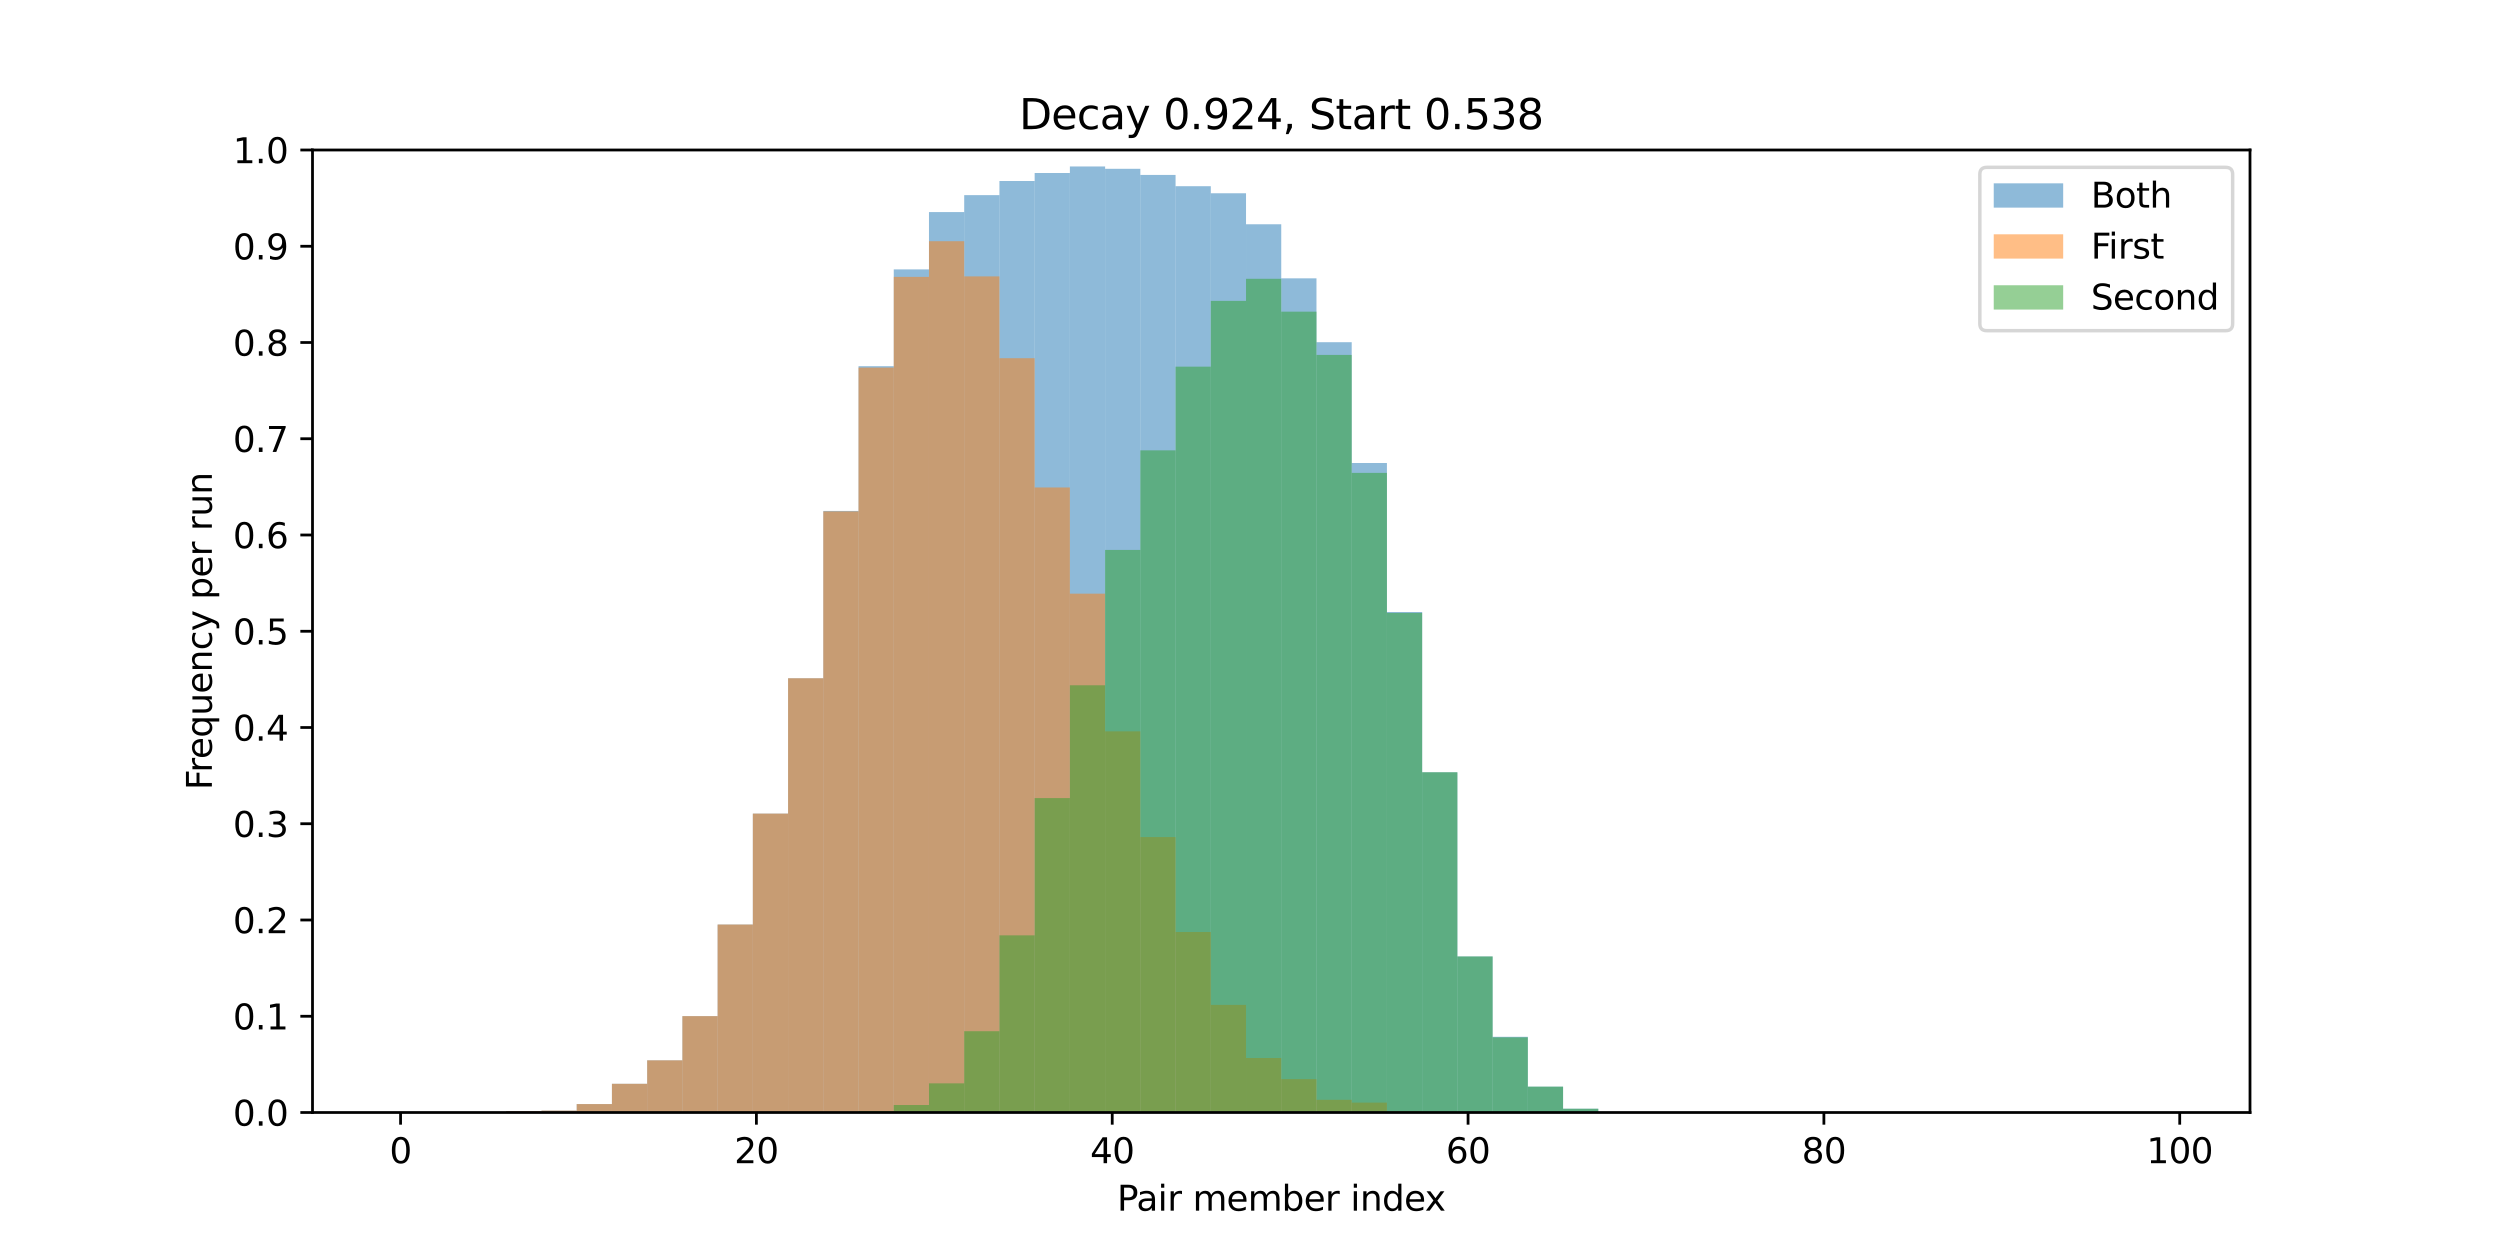<?xml version="1.0" encoding="utf-8" standalone="no"?>
<!DOCTYPE svg PUBLIC "-//W3C//DTD SVG 1.1//EN"
  "http://www.w3.org/Graphics/SVG/1.1/DTD/svg11.dtd">
<svg xmlns:xlink="http://www.w3.org/1999/xlink" width="720pt" height="360pt" viewBox="0 0 720 360" xmlns="http://www.w3.org/2000/svg" version="1.1">
 <defs>
  <style type="text/css">*{stroke-linejoin: round; stroke-linecap: butt}</style>
 </defs>
 <g id="figure_1">
  <g id="patch_1">
   <path d="M 0 360 
L 720 360 
L 720 0 
L 0 0 
z
" style="fill: #ffffff"/>
  </g>
  <g id="axes_1">
   <g id="patch_2">
    <path d="M 90 320.4 
L 648 320.4 
L 648 43.2 
L 90 43.2 
z
" style="fill: #ffffff"/>
   </g>
   <g id="patch_3">
    <path d="M 115.364 320.4 
L 125.509 320.4 
L 125.509 320.4 
L 115.364 320.4 
z
" clip-path="url(#pa3e7b69627)" style="fill: #1f77b4; opacity: 0.5"/>
   </g>
   <g id="patch_4">
    <path d="M 125.509 320.4 
L 135.655 320.4 
L 135.655 320.4 
L 125.509 320.4 
z
" clip-path="url(#pa3e7b69627)" style="fill: #1f77b4; opacity: 0.5"/>
   </g>
   <g id="patch_5">
    <path d="M 135.655 320.4 
L 145.8 320.4 
L 145.8 320.4 
L 135.655 320.4 
z
" clip-path="url(#pa3e7b69627)" style="fill: #1f77b4; opacity: 0.5"/>
   </g>
   <g id="patch_6">
    <path d="M 145.8 320.4 
L 155.945 320.4 
L 155.945 319.994 
L 145.8 319.994 
z
" clip-path="url(#pa3e7b69627)" style="fill: #1f77b4; opacity: 0.5"/>
   </g>
   <g id="patch_7">
    <path d="M 155.945 320.4 
L 166.091 320.4 
L 166.091 319.859 
L 155.945 319.859 
z
" clip-path="url(#pa3e7b69627)" style="fill: #1f77b4; opacity: 0.5"/>
   </g>
   <g id="patch_8">
    <path d="M 166.091 320.4 
L 176.236 320.4 
L 176.236 317.964 
L 166.091 317.964 
z
" clip-path="url(#pa3e7b69627)" style="fill: #1f77b4; opacity: 0.5"/>
   </g>
   <g id="patch_9">
    <path d="M 176.236 320.4 
L 186.382 320.4 
L 186.382 312.144 
L 176.236 312.144 
z
" clip-path="url(#pa3e7b69627)" style="fill: #1f77b4; opacity: 0.5"/>
   </g>
   <g id="patch_10">
    <path d="M 186.382 320.4 
L 196.527 320.4 
L 196.527 305.376 
L 186.382 305.376 
z
" clip-path="url(#pa3e7b69627)" style="fill: #1f77b4; opacity: 0.5"/>
   </g>
   <g id="patch_11">
    <path d="M 196.527 320.4 
L 206.673 320.4 
L 206.673 292.653 
L 196.527 292.653 
z
" clip-path="url(#pa3e7b69627)" style="fill: #1f77b4; opacity: 0.5"/>
   </g>
   <g id="patch_12">
    <path d="M 206.673 320.4 
L 216.818 320.4 
L 216.818 266.259 
L 206.673 266.259 
z
" clip-path="url(#pa3e7b69627)" style="fill: #1f77b4; opacity: 0.5"/>
   </g>
   <g id="patch_13">
    <path d="M 216.818 320.4 
L 226.964 320.4 
L 226.964 234.316 
L 216.818 234.316 
z
" clip-path="url(#pa3e7b69627)" style="fill: #1f77b4; opacity: 0.5"/>
   </g>
   <g id="patch_14">
    <path d="M 226.964 320.4 
L 237.109 320.4 
L 237.109 195.335 
L 226.964 195.335 
z
" clip-path="url(#pa3e7b69627)" style="fill: #1f77b4; opacity: 0.5"/>
   </g>
   <g id="patch_15">
    <path d="M 237.109 320.4 
L 247.255 320.4 
L 247.255 147.15 
L 237.109 147.15 
z
" clip-path="url(#pa3e7b69627)" style="fill: #1f77b4; opacity: 0.5"/>
   </g>
   <g id="patch_16">
    <path d="M 247.255 320.4 
L 257.4 320.4 
L 257.4 105.462 
L 247.255 105.462 
z
" clip-path="url(#pa3e7b69627)" style="fill: #1f77b4; opacity: 0.5"/>
   </g>
   <g id="patch_17">
    <path d="M 257.4 320.4 
L 267.545 320.4 
L 267.545 77.579 
L 257.4 77.579 
z
" clip-path="url(#pa3e7b69627)" style="fill: #1f77b4; opacity: 0.5"/>
   </g>
   <g id="patch_18">
    <path d="M 267.545 320.4 
L 277.691 320.4 
L 277.691 61.066 
L 267.545 61.066 
z
" clip-path="url(#pa3e7b69627)" style="fill: #1f77b4; opacity: 0.5"/>
   </g>
   <g id="patch_19">
    <path d="M 277.691 320.4 
L 287.836 320.4 
L 287.836 56.194 
L 277.691 56.194 
z
" clip-path="url(#pa3e7b69627)" style="fill: #1f77b4; opacity: 0.5"/>
   </g>
   <g id="patch_20">
    <path d="M 287.836 320.4 
L 297.982 320.4 
L 297.982 52.133 
L 287.836 52.133 
z
" clip-path="url(#pa3e7b69627)" style="fill: #1f77b4; opacity: 0.5"/>
   </g>
   <g id="patch_21">
    <path d="M 297.982 320.4 
L 308.127 320.4 
L 308.127 49.832 
L 297.982 49.832 
z
" clip-path="url(#pa3e7b69627)" style="fill: #1f77b4; opacity: 0.5"/>
   </g>
   <g id="patch_22">
    <path d="M 308.127 320.4 
L 318.273 320.4 
L 318.273 47.937 
L 308.127 47.937 
z
" clip-path="url(#pa3e7b69627)" style="fill: #1f77b4; opacity: 0.5"/>
   </g>
   <g id="patch_23">
    <path d="M 318.273 320.4 
L 328.418 320.4 
L 328.418 48.614 
L 318.273 48.614 
z
" clip-path="url(#pa3e7b69627)" style="fill: #1f77b4; opacity: 0.5"/>
   </g>
   <g id="patch_24">
    <path d="M 328.418 320.4 
L 338.564 320.4 
L 338.564 50.374 
L 328.418 50.374 
z
" clip-path="url(#pa3e7b69627)" style="fill: #1f77b4; opacity: 0.5"/>
   </g>
   <g id="patch_25">
    <path d="M 338.564 320.4 
L 348.709 320.4 
L 348.709 53.622 
L 338.564 53.622 
z
" clip-path="url(#pa3e7b69627)" style="fill: #1f77b4; opacity: 0.5"/>
   </g>
   <g id="patch_26">
    <path d="M 348.709 320.4 
L 358.855 320.4 
L 358.855 55.652 
L 348.709 55.652 
z
" clip-path="url(#pa3e7b69627)" style="fill: #1f77b4; opacity: 0.5"/>
   </g>
   <g id="patch_27">
    <path d="M 358.855 320.4 
L 369 320.4 
L 369 64.586 
L 358.855 64.586 
z
" clip-path="url(#pa3e7b69627)" style="fill: #1f77b4; opacity: 0.5"/>
   </g>
   <g id="patch_28">
    <path d="M 369 320.4 
L 379.145 320.4 
L 379.145 80.151 
L 369 80.151 
z
" clip-path="url(#pa3e7b69627)" style="fill: #1f77b4; opacity: 0.5"/>
   </g>
   <g id="patch_29">
    <path d="M 379.145 320.4 
L 389.291 320.4 
L 389.291 98.559 
L 379.145 98.559 
z
" clip-path="url(#pa3e7b69627)" style="fill: #1f77b4; opacity: 0.5"/>
   </g>
   <g id="patch_30">
    <path d="M 389.291 320.4 
L 399.436 320.4 
L 399.436 133.344 
L 389.291 133.344 
z
" clip-path="url(#pa3e7b69627)" style="fill: #1f77b4; opacity: 0.5"/>
   </g>
   <g id="patch_31">
    <path d="M 399.436 320.4 
L 409.582 320.4 
L 409.582 176.251 
L 399.436 176.251 
z
" clip-path="url(#pa3e7b69627)" style="fill: #1f77b4; opacity: 0.5"/>
   </g>
   <g id="patch_32">
    <path d="M 409.582 320.4 
L 419.727 320.4 
L 419.727 222.405 
L 409.582 222.405 
z
" clip-path="url(#pa3e7b69627)" style="fill: #1f77b4; opacity: 0.5"/>
   </g>
   <g id="patch_33">
    <path d="M 419.727 320.4 
L 429.873 320.4 
L 429.873 275.463 
L 419.727 275.463 
z
" clip-path="url(#pa3e7b69627)" style="fill: #1f77b4; opacity: 0.5"/>
   </g>
   <g id="patch_34">
    <path d="M 429.873 320.4 
L 440.018 320.4 
L 440.018 298.608 
L 429.873 298.608 
z
" clip-path="url(#pa3e7b69627)" style="fill: #1f77b4; opacity: 0.5"/>
   </g>
   <g id="patch_35">
    <path d="M 440.018 320.4 
L 450.164 320.4 
L 450.164 312.956 
L 440.018 312.956 
z
" clip-path="url(#pa3e7b69627)" style="fill: #1f77b4; opacity: 0.5"/>
   </g>
   <g id="patch_36">
    <path d="M 450.164 320.4 
L 460.309 320.4 
L 460.309 319.317 
L 450.164 319.317 
z
" clip-path="url(#pa3e7b69627)" style="fill: #1f77b4; opacity: 0.5"/>
   </g>
   <g id="patch_37">
    <path d="M 460.309 320.4 
L 470.455 320.4 
L 470.455 320.265 
L 460.309 320.265 
z
" clip-path="url(#pa3e7b69627)" style="fill: #1f77b4; opacity: 0.5"/>
   </g>
   <g id="patch_38">
    <path d="M 470.455 320.4 
L 480.6 320.4 
L 480.6 320.4 
L 470.455 320.4 
z
" clip-path="url(#pa3e7b69627)" style="fill: #1f77b4; opacity: 0.5"/>
   </g>
   <g id="patch_39">
    <path d="M 480.6 320.4 
L 490.745 320.4 
L 490.745 320.4 
L 480.6 320.4 
z
" clip-path="url(#pa3e7b69627)" style="fill: #1f77b4; opacity: 0.5"/>
   </g>
   <g id="patch_40">
    <path d="M 490.745 320.4 
L 500.891 320.4 
L 500.891 320.4 
L 490.745 320.4 
z
" clip-path="url(#pa3e7b69627)" style="fill: #1f77b4; opacity: 0.5"/>
   </g>
   <g id="patch_41">
    <path d="M 500.891 320.4 
L 511.036 320.4 
L 511.036 320.4 
L 500.891 320.4 
z
" clip-path="url(#pa3e7b69627)" style="fill: #1f77b4; opacity: 0.5"/>
   </g>
   <g id="patch_42">
    <path d="M 511.036 320.4 
L 521.182 320.4 
L 521.182 320.4 
L 511.036 320.4 
z
" clip-path="url(#pa3e7b69627)" style="fill: #1f77b4; opacity: 0.5"/>
   </g>
   <g id="patch_43">
    <path d="M 521.182 320.4 
L 531.327 320.4 
L 531.327 320.4 
L 521.182 320.4 
z
" clip-path="url(#pa3e7b69627)" style="fill: #1f77b4; opacity: 0.5"/>
   </g>
   <g id="patch_44">
    <path d="M 531.327 320.4 
L 541.473 320.4 
L 541.473 320.4 
L 531.327 320.4 
z
" clip-path="url(#pa3e7b69627)" style="fill: #1f77b4; opacity: 0.5"/>
   </g>
   <g id="patch_45">
    <path d="M 541.473 320.4 
L 551.618 320.4 
L 551.618 320.4 
L 541.473 320.4 
z
" clip-path="url(#pa3e7b69627)" style="fill: #1f77b4; opacity: 0.5"/>
   </g>
   <g id="patch_46">
    <path d="M 551.618 320.4 
L 561.764 320.4 
L 561.764 320.4 
L 551.618 320.4 
z
" clip-path="url(#pa3e7b69627)" style="fill: #1f77b4; opacity: 0.5"/>
   </g>
   <g id="patch_47">
    <path d="M 561.764 320.4 
L 571.909 320.4 
L 571.909 320.4 
L 561.764 320.4 
z
" clip-path="url(#pa3e7b69627)" style="fill: #1f77b4; opacity: 0.5"/>
   </g>
   <g id="patch_48">
    <path d="M 571.909 320.4 
L 582.055 320.4 
L 582.055 320.4 
L 571.909 320.4 
z
" clip-path="url(#pa3e7b69627)" style="fill: #1f77b4; opacity: 0.5"/>
   </g>
   <g id="patch_49">
    <path d="M 582.055 320.4 
L 592.2 320.4 
L 592.2 320.4 
L 582.055 320.4 
z
" clip-path="url(#pa3e7b69627)" style="fill: #1f77b4; opacity: 0.5"/>
   </g>
   <g id="patch_50">
    <path d="M 592.2 320.4 
L 602.345 320.4 
L 602.345 320.4 
L 592.2 320.4 
z
" clip-path="url(#pa3e7b69627)" style="fill: #1f77b4; opacity: 0.5"/>
   </g>
   <g id="patch_51">
    <path d="M 602.345 320.4 
L 612.491 320.4 
L 612.491 320.4 
L 602.345 320.4 
z
" clip-path="url(#pa3e7b69627)" style="fill: #1f77b4; opacity: 0.5"/>
   </g>
   <g id="patch_52">
    <path d="M 612.491 320.4 
L 622.636 320.4 
L 622.636 320.4 
L 612.491 320.4 
z
" clip-path="url(#pa3e7b69627)" style="fill: #1f77b4; opacity: 0.5"/>
   </g>
   <g id="patch_53">
    <path d="M 115.364 320.4 
L 125.509 320.4 
L 125.509 320.4 
L 115.364 320.4 
z
" clip-path="url(#pa3e7b69627)" style="fill: #ff7f0e; opacity: 0.5"/>
   </g>
   <g id="patch_54">
    <path d="M 125.509 320.4 
L 135.655 320.4 
L 135.655 320.4 
L 125.509 320.4 
z
" clip-path="url(#pa3e7b69627)" style="fill: #ff7f0e; opacity: 0.5"/>
   </g>
   <g id="patch_55">
    <path d="M 135.655 320.4 
L 145.8 320.4 
L 145.8 320.4 
L 135.655 320.4 
z
" clip-path="url(#pa3e7b69627)" style="fill: #ff7f0e; opacity: 0.5"/>
   </g>
   <g id="patch_56">
    <path d="M 145.8 320.4 
L 155.945 320.4 
L 155.945 319.994 
L 145.8 319.994 
z
" clip-path="url(#pa3e7b69627)" style="fill: #ff7f0e; opacity: 0.5"/>
   </g>
   <g id="patch_57">
    <path d="M 155.945 320.4 
L 166.091 320.4 
L 166.091 319.859 
L 155.945 319.859 
z
" clip-path="url(#pa3e7b69627)" style="fill: #ff7f0e; opacity: 0.5"/>
   </g>
   <g id="patch_58">
    <path d="M 166.091 320.4 
L 176.236 320.4 
L 176.236 317.964 
L 166.091 317.964 
z
" clip-path="url(#pa3e7b69627)" style="fill: #ff7f0e; opacity: 0.5"/>
   </g>
   <g id="patch_59">
    <path d="M 176.236 320.4 
L 186.382 320.4 
L 186.382 312.144 
L 176.236 312.144 
z
" clip-path="url(#pa3e7b69627)" style="fill: #ff7f0e; opacity: 0.5"/>
   </g>
   <g id="patch_60">
    <path d="M 186.382 320.4 
L 196.527 320.4 
L 196.527 305.376 
L 186.382 305.376 
z
" clip-path="url(#pa3e7b69627)" style="fill: #ff7f0e; opacity: 0.5"/>
   </g>
   <g id="patch_61">
    <path d="M 196.527 320.4 
L 206.673 320.4 
L 206.673 292.653 
L 196.527 292.653 
z
" clip-path="url(#pa3e7b69627)" style="fill: #ff7f0e; opacity: 0.5"/>
   </g>
   <g id="patch_62">
    <path d="M 206.673 320.4 
L 216.818 320.4 
L 216.818 266.259 
L 206.673 266.259 
z
" clip-path="url(#pa3e7b69627)" style="fill: #ff7f0e; opacity: 0.5"/>
   </g>
   <g id="patch_63">
    <path d="M 216.818 320.4 
L 226.964 320.4 
L 226.964 234.316 
L 216.818 234.316 
z
" clip-path="url(#pa3e7b69627)" style="fill: #ff7f0e; opacity: 0.5"/>
   </g>
   <g id="patch_64">
    <path d="M 226.964 320.4 
L 237.109 320.4 
L 237.109 195.335 
L 226.964 195.335 
z
" clip-path="url(#pa3e7b69627)" style="fill: #ff7f0e; opacity: 0.5"/>
   </g>
   <g id="patch_65">
    <path d="M 237.109 320.4 
L 247.255 320.4 
L 247.255 147.285 
L 237.109 147.285 
z
" clip-path="url(#pa3e7b69627)" style="fill: #ff7f0e; opacity: 0.5"/>
   </g>
   <g id="patch_66">
    <path d="M 247.255 320.4 
L 257.4 320.4 
L 257.4 105.868 
L 247.255 105.868 
z
" clip-path="url(#pa3e7b69627)" style="fill: #ff7f0e; opacity: 0.5"/>
   </g>
   <g id="patch_67">
    <path d="M 257.4 320.4 
L 267.545 320.4 
L 267.545 79.745 
L 257.4 79.745 
z
" clip-path="url(#pa3e7b69627)" style="fill: #ff7f0e; opacity: 0.5"/>
   </g>
   <g id="patch_68">
    <path d="M 267.545 320.4 
L 277.691 320.4 
L 277.691 69.458 
L 267.545 69.458 
z
" clip-path="url(#pa3e7b69627)" style="fill: #ff7f0e; opacity: 0.5"/>
   </g>
   <g id="patch_69">
    <path d="M 277.691 320.4 
L 287.836 320.4 
L 287.836 79.61 
L 277.691 79.61 
z
" clip-path="url(#pa3e7b69627)" style="fill: #ff7f0e; opacity: 0.5"/>
   </g>
   <g id="patch_70">
    <path d="M 287.836 320.4 
L 297.982 320.4 
L 297.982 103.161 
L 287.836 103.161 
z
" clip-path="url(#pa3e7b69627)" style="fill: #ff7f0e; opacity: 0.5"/>
   </g>
   <g id="patch_71">
    <path d="M 297.982 320.4 
L 308.127 320.4 
L 308.127 140.382 
L 297.982 140.382 
z
" clip-path="url(#pa3e7b69627)" style="fill: #ff7f0e; opacity: 0.5"/>
   </g>
   <g id="patch_72">
    <path d="M 308.127 320.4 
L 318.273 320.4 
L 318.273 170.972 
L 308.127 170.972 
z
" clip-path="url(#pa3e7b69627)" style="fill: #ff7f0e; opacity: 0.5"/>
   </g>
   <g id="patch_73">
    <path d="M 318.273 320.4 
L 328.418 320.4 
L 328.418 210.63 
L 318.273 210.63 
z
" clip-path="url(#pa3e7b69627)" style="fill: #ff7f0e; opacity: 0.5"/>
   </g>
   <g id="patch_74">
    <path d="M 328.418 320.4 
L 338.564 320.4 
L 338.564 241.084 
L 328.418 241.084 
z
" clip-path="url(#pa3e7b69627)" style="fill: #ff7f0e; opacity: 0.5"/>
   </g>
   <g id="patch_75">
    <path d="M 338.564 320.4 
L 348.709 320.4 
L 348.709 268.425 
L 338.564 268.425 
z
" clip-path="url(#pa3e7b69627)" style="fill: #ff7f0e; opacity: 0.5"/>
   </g>
   <g id="patch_76">
    <path d="M 348.709 320.4 
L 358.855 320.4 
L 358.855 289.404 
L 348.709 289.404 
z
" clip-path="url(#pa3e7b69627)" style="fill: #ff7f0e; opacity: 0.5"/>
   </g>
   <g id="patch_77">
    <path d="M 358.855 320.4 
L 369 320.4 
L 369 304.699 
L 358.855 304.699 
z
" clip-path="url(#pa3e7b69627)" style="fill: #ff7f0e; opacity: 0.5"/>
   </g>
   <g id="patch_78">
    <path d="M 369 320.4 
L 379.145 320.4 
L 379.145 310.79 
L 369 310.79 
z
" clip-path="url(#pa3e7b69627)" style="fill: #ff7f0e; opacity: 0.5"/>
   </g>
   <g id="patch_79">
    <path d="M 379.145 320.4 
L 389.291 320.4 
L 389.291 316.746 
L 379.145 316.746 
z
" clip-path="url(#pa3e7b69627)" style="fill: #ff7f0e; opacity: 0.5"/>
   </g>
   <g id="patch_80">
    <path d="M 389.291 320.4 
L 399.436 320.4 
L 399.436 317.558 
L 389.291 317.558 
z
" clip-path="url(#pa3e7b69627)" style="fill: #ff7f0e; opacity: 0.5"/>
   </g>
   <g id="patch_81">
    <path d="M 399.436 320.4 
L 409.582 320.4 
L 409.582 320.129 
L 399.436 320.129 
z
" clip-path="url(#pa3e7b69627)" style="fill: #ff7f0e; opacity: 0.5"/>
   </g>
   <g id="patch_82">
    <path d="M 409.582 320.4 
L 419.727 320.4 
L 419.727 320.4 
L 409.582 320.4 
z
" clip-path="url(#pa3e7b69627)" style="fill: #ff7f0e; opacity: 0.5"/>
   </g>
   <g id="patch_83">
    <path d="M 419.727 320.4 
L 429.873 320.4 
L 429.873 320.4 
L 419.727 320.4 
z
" clip-path="url(#pa3e7b69627)" style="fill: #ff7f0e; opacity: 0.5"/>
   </g>
   <g id="patch_84">
    <path d="M 429.873 320.4 
L 440.018 320.4 
L 440.018 320.265 
L 429.873 320.265 
z
" clip-path="url(#pa3e7b69627)" style="fill: #ff7f0e; opacity: 0.5"/>
   </g>
   <g id="patch_85">
    <path d="M 440.018 320.4 
L 450.164 320.4 
L 450.164 320.4 
L 440.018 320.4 
z
" clip-path="url(#pa3e7b69627)" style="fill: #ff7f0e; opacity: 0.5"/>
   </g>
   <g id="patch_86">
    <path d="M 450.164 320.4 
L 460.309 320.4 
L 460.309 320.4 
L 450.164 320.4 
z
" clip-path="url(#pa3e7b69627)" style="fill: #ff7f0e; opacity: 0.5"/>
   </g>
   <g id="patch_87">
    <path d="M 460.309 320.4 
L 470.455 320.4 
L 470.455 320.4 
L 460.309 320.4 
z
" clip-path="url(#pa3e7b69627)" style="fill: #ff7f0e; opacity: 0.5"/>
   </g>
   <g id="patch_88">
    <path d="M 470.455 320.4 
L 480.6 320.4 
L 480.6 320.4 
L 470.455 320.4 
z
" clip-path="url(#pa3e7b69627)" style="fill: #ff7f0e; opacity: 0.5"/>
   </g>
   <g id="patch_89">
    <path d="M 480.6 320.4 
L 490.745 320.4 
L 490.745 320.4 
L 480.6 320.4 
z
" clip-path="url(#pa3e7b69627)" style="fill: #ff7f0e; opacity: 0.5"/>
   </g>
   <g id="patch_90">
    <path d="M 490.745 320.4 
L 500.891 320.4 
L 500.891 320.4 
L 490.745 320.4 
z
" clip-path="url(#pa3e7b69627)" style="fill: #ff7f0e; opacity: 0.5"/>
   </g>
   <g id="patch_91">
    <path d="M 500.891 320.4 
L 511.036 320.4 
L 511.036 320.4 
L 500.891 320.4 
z
" clip-path="url(#pa3e7b69627)" style="fill: #ff7f0e; opacity: 0.5"/>
   </g>
   <g id="patch_92">
    <path d="M 511.036 320.4 
L 521.182 320.4 
L 521.182 320.4 
L 511.036 320.4 
z
" clip-path="url(#pa3e7b69627)" style="fill: #ff7f0e; opacity: 0.5"/>
   </g>
   <g id="patch_93">
    <path d="M 521.182 320.4 
L 531.327 320.4 
L 531.327 320.4 
L 521.182 320.4 
z
" clip-path="url(#pa3e7b69627)" style="fill: #ff7f0e; opacity: 0.5"/>
   </g>
   <g id="patch_94">
    <path d="M 531.327 320.4 
L 541.473 320.4 
L 541.473 320.4 
L 531.327 320.4 
z
" clip-path="url(#pa3e7b69627)" style="fill: #ff7f0e; opacity: 0.5"/>
   </g>
   <g id="patch_95">
    <path d="M 541.473 320.4 
L 551.618 320.4 
L 551.618 320.4 
L 541.473 320.4 
z
" clip-path="url(#pa3e7b69627)" style="fill: #ff7f0e; opacity: 0.5"/>
   </g>
   <g id="patch_96">
    <path d="M 551.618 320.4 
L 561.764 320.4 
L 561.764 320.4 
L 551.618 320.4 
z
" clip-path="url(#pa3e7b69627)" style="fill: #ff7f0e; opacity: 0.5"/>
   </g>
   <g id="patch_97">
    <path d="M 561.764 320.4 
L 571.909 320.4 
L 571.909 320.4 
L 561.764 320.4 
z
" clip-path="url(#pa3e7b69627)" style="fill: #ff7f0e; opacity: 0.5"/>
   </g>
   <g id="patch_98">
    <path d="M 571.909 320.4 
L 582.055 320.4 
L 582.055 320.4 
L 571.909 320.4 
z
" clip-path="url(#pa3e7b69627)" style="fill: #ff7f0e; opacity: 0.5"/>
   </g>
   <g id="patch_99">
    <path d="M 582.055 320.4 
L 592.2 320.4 
L 592.2 320.4 
L 582.055 320.4 
z
" clip-path="url(#pa3e7b69627)" style="fill: #ff7f0e; opacity: 0.5"/>
   </g>
   <g id="patch_100">
    <path d="M 592.2 320.4 
L 602.345 320.4 
L 602.345 320.4 
L 592.2 320.4 
z
" clip-path="url(#pa3e7b69627)" style="fill: #ff7f0e; opacity: 0.5"/>
   </g>
   <g id="patch_101">
    <path d="M 602.345 320.4 
L 612.491 320.4 
L 612.491 320.4 
L 602.345 320.4 
z
" clip-path="url(#pa3e7b69627)" style="fill: #ff7f0e; opacity: 0.5"/>
   </g>
   <g id="patch_102">
    <path d="M 612.491 320.4 
L 622.636 320.4 
L 622.636 320.4 
L 612.491 320.4 
z
" clip-path="url(#pa3e7b69627)" style="fill: #ff7f0e; opacity: 0.5"/>
   </g>
   <g id="patch_103">
    <path d="M 115.364 320.4 
L 125.509 320.4 
L 125.509 320.4 
L 115.364 320.4 
z
" clip-path="url(#pa3e7b69627)" style="fill: #2ca02c; opacity: 0.5"/>
   </g>
   <g id="patch_104">
    <path d="M 125.509 320.4 
L 135.655 320.4 
L 135.655 320.4 
L 125.509 320.4 
z
" clip-path="url(#pa3e7b69627)" style="fill: #2ca02c; opacity: 0.5"/>
   </g>
   <g id="patch_105">
    <path d="M 135.655 320.4 
L 145.8 320.4 
L 145.8 320.4 
L 135.655 320.4 
z
" clip-path="url(#pa3e7b69627)" style="fill: #2ca02c; opacity: 0.5"/>
   </g>
   <g id="patch_106">
    <path d="M 145.8 320.4 
L 155.945 320.4 
L 155.945 320.4 
L 145.8 320.4 
z
" clip-path="url(#pa3e7b69627)" style="fill: #2ca02c; opacity: 0.5"/>
   </g>
   <g id="patch_107">
    <path d="M 155.945 320.4 
L 166.091 320.4 
L 166.091 320.4 
L 155.945 320.4 
z
" clip-path="url(#pa3e7b69627)" style="fill: #2ca02c; opacity: 0.5"/>
   </g>
   <g id="patch_108">
    <path d="M 166.091 320.4 
L 176.236 320.4 
L 176.236 320.4 
L 166.091 320.4 
z
" clip-path="url(#pa3e7b69627)" style="fill: #2ca02c; opacity: 0.5"/>
   </g>
   <g id="patch_109">
    <path d="M 176.236 320.4 
L 186.382 320.4 
L 186.382 320.4 
L 176.236 320.4 
z
" clip-path="url(#pa3e7b69627)" style="fill: #2ca02c; opacity: 0.5"/>
   </g>
   <g id="patch_110">
    <path d="M 186.382 320.4 
L 196.527 320.4 
L 196.527 320.4 
L 186.382 320.4 
z
" clip-path="url(#pa3e7b69627)" style="fill: #2ca02c; opacity: 0.5"/>
   </g>
   <g id="patch_111">
    <path d="M 196.527 320.4 
L 206.673 320.4 
L 206.673 320.4 
L 196.527 320.4 
z
" clip-path="url(#pa3e7b69627)" style="fill: #2ca02c; opacity: 0.5"/>
   </g>
   <g id="patch_112">
    <path d="M 206.673 320.4 
L 216.818 320.4 
L 216.818 320.4 
L 206.673 320.4 
z
" clip-path="url(#pa3e7b69627)" style="fill: #2ca02c; opacity: 0.5"/>
   </g>
   <g id="patch_113">
    <path d="M 216.818 320.4 
L 226.964 320.4 
L 226.964 320.4 
L 216.818 320.4 
z
" clip-path="url(#pa3e7b69627)" style="fill: #2ca02c; opacity: 0.5"/>
   </g>
   <g id="patch_114">
    <path d="M 226.964 320.4 
L 237.109 320.4 
L 237.109 320.4 
L 226.964 320.4 
z
" clip-path="url(#pa3e7b69627)" style="fill: #2ca02c; opacity: 0.5"/>
   </g>
   <g id="patch_115">
    <path d="M 237.109 320.4 
L 247.255 320.4 
L 247.255 320.265 
L 237.109 320.265 
z
" clip-path="url(#pa3e7b69627)" style="fill: #2ca02c; opacity: 0.5"/>
   </g>
   <g id="patch_116">
    <path d="M 247.255 320.4 
L 257.4 320.4 
L 257.4 319.994 
L 247.255 319.994 
z
" clip-path="url(#pa3e7b69627)" style="fill: #2ca02c; opacity: 0.5"/>
   </g>
   <g id="patch_117">
    <path d="M 257.4 320.4 
L 267.545 320.4 
L 267.545 318.234 
L 257.4 318.234 
z
" clip-path="url(#pa3e7b69627)" style="fill: #2ca02c; opacity: 0.5"/>
   </g>
   <g id="patch_118">
    <path d="M 267.545 320.4 
L 277.691 320.4 
L 277.691 312.008 
L 267.545 312.008 
z
" clip-path="url(#pa3e7b69627)" style="fill: #2ca02c; opacity: 0.5"/>
   </g>
   <g id="patch_119">
    <path d="M 277.691 320.4 
L 287.836 320.4 
L 287.836 296.984 
L 277.691 296.984 
z
" clip-path="url(#pa3e7b69627)" style="fill: #2ca02c; opacity: 0.5"/>
   </g>
   <g id="patch_120">
    <path d="M 287.836 320.4 
L 297.982 320.4 
L 297.982 269.372 
L 287.836 269.372 
z
" clip-path="url(#pa3e7b69627)" style="fill: #2ca02c; opacity: 0.5"/>
   </g>
   <g id="patch_121">
    <path d="M 297.982 320.4 
L 308.127 320.4 
L 308.127 229.85 
L 297.982 229.85 
z
" clip-path="url(#pa3e7b69627)" style="fill: #2ca02c; opacity: 0.5"/>
   </g>
   <g id="patch_122">
    <path d="M 308.127 320.4 
L 318.273 320.4 
L 318.273 197.365 
L 308.127 197.365 
z
" clip-path="url(#pa3e7b69627)" style="fill: #2ca02c; opacity: 0.5"/>
   </g>
   <g id="patch_123">
    <path d="M 318.273 320.4 
L 328.418 320.4 
L 328.418 158.384 
L 318.273 158.384 
z
" clip-path="url(#pa3e7b69627)" style="fill: #2ca02c; opacity: 0.5"/>
   </g>
   <g id="patch_124">
    <path d="M 328.418 320.4 
L 338.564 320.4 
L 338.564 129.69 
L 328.418 129.69 
z
" clip-path="url(#pa3e7b69627)" style="fill: #2ca02c; opacity: 0.5"/>
   </g>
   <g id="patch_125">
    <path d="M 338.564 320.4 
L 348.709 320.4 
L 348.709 105.597 
L 338.564 105.597 
z
" clip-path="url(#pa3e7b69627)" style="fill: #2ca02c; opacity: 0.5"/>
   </g>
   <g id="patch_126">
    <path d="M 348.709 320.4 
L 358.855 320.4 
L 358.855 86.648 
L 348.709 86.648 
z
" clip-path="url(#pa3e7b69627)" style="fill: #2ca02c; opacity: 0.5"/>
   </g>
   <g id="patch_127">
    <path d="M 358.855 320.4 
L 369 320.4 
L 369 80.286 
L 358.855 80.286 
z
" clip-path="url(#pa3e7b69627)" style="fill: #2ca02c; opacity: 0.5"/>
   </g>
   <g id="patch_128">
    <path d="M 369 320.4 
L 379.145 320.4 
L 379.145 89.761 
L 369 89.761 
z
" clip-path="url(#pa3e7b69627)" style="fill: #2ca02c; opacity: 0.5"/>
   </g>
   <g id="patch_129">
    <path d="M 379.145 320.4 
L 389.291 320.4 
L 389.291 102.213 
L 379.145 102.213 
z
" clip-path="url(#pa3e7b69627)" style="fill: #2ca02c; opacity: 0.5"/>
   </g>
   <g id="patch_130">
    <path d="M 389.291 320.4 
L 399.436 320.4 
L 399.436 136.187 
L 389.291 136.187 
z
" clip-path="url(#pa3e7b69627)" style="fill: #2ca02c; opacity: 0.5"/>
   </g>
   <g id="patch_131">
    <path d="M 399.436 320.4 
L 409.582 320.4 
L 409.582 176.521 
L 399.436 176.521 
z
" clip-path="url(#pa3e7b69627)" style="fill: #2ca02c; opacity: 0.5"/>
   </g>
   <g id="patch_132">
    <path d="M 409.582 320.4 
L 419.727 320.4 
L 419.727 222.405 
L 409.582 222.405 
z
" clip-path="url(#pa3e7b69627)" style="fill: #2ca02c; opacity: 0.5"/>
   </g>
   <g id="patch_133">
    <path d="M 419.727 320.4 
L 429.873 320.4 
L 429.873 275.463 
L 419.727 275.463 
z
" clip-path="url(#pa3e7b69627)" style="fill: #2ca02c; opacity: 0.5"/>
   </g>
   <g id="patch_134">
    <path d="M 429.873 320.4 
L 440.018 320.4 
L 440.018 298.744 
L 429.873 298.744 
z
" clip-path="url(#pa3e7b69627)" style="fill: #2ca02c; opacity: 0.5"/>
   </g>
   <g id="patch_135">
    <path d="M 440.018 320.4 
L 450.164 320.4 
L 450.164 312.956 
L 440.018 312.956 
z
" clip-path="url(#pa3e7b69627)" style="fill: #2ca02c; opacity: 0.5"/>
   </g>
   <g id="patch_136">
    <path d="M 450.164 320.4 
L 460.309 320.4 
L 460.309 319.317 
L 450.164 319.317 
z
" clip-path="url(#pa3e7b69627)" style="fill: #2ca02c; opacity: 0.5"/>
   </g>
   <g id="patch_137">
    <path d="M 460.309 320.4 
L 470.455 320.4 
L 470.455 320.265 
L 460.309 320.265 
z
" clip-path="url(#pa3e7b69627)" style="fill: #2ca02c; opacity: 0.5"/>
   </g>
   <g id="patch_138">
    <path d="M 470.455 320.4 
L 480.6 320.4 
L 480.6 320.4 
L 470.455 320.4 
z
" clip-path="url(#pa3e7b69627)" style="fill: #2ca02c; opacity: 0.5"/>
   </g>
   <g id="patch_139">
    <path d="M 480.6 320.4 
L 490.745 320.4 
L 490.745 320.4 
L 480.6 320.4 
z
" clip-path="url(#pa3e7b69627)" style="fill: #2ca02c; opacity: 0.5"/>
   </g>
   <g id="patch_140">
    <path d="M 490.745 320.4 
L 500.891 320.4 
L 500.891 320.4 
L 490.745 320.4 
z
" clip-path="url(#pa3e7b69627)" style="fill: #2ca02c; opacity: 0.5"/>
   </g>
   <g id="patch_141">
    <path d="M 500.891 320.4 
L 511.036 320.4 
L 511.036 320.4 
L 500.891 320.4 
z
" clip-path="url(#pa3e7b69627)" style="fill: #2ca02c; opacity: 0.5"/>
   </g>
   <g id="patch_142">
    <path d="M 511.036 320.4 
L 521.182 320.4 
L 521.182 320.4 
L 511.036 320.4 
z
" clip-path="url(#pa3e7b69627)" style="fill: #2ca02c; opacity: 0.5"/>
   </g>
   <g id="patch_143">
    <path d="M 521.182 320.4 
L 531.327 320.4 
L 531.327 320.4 
L 521.182 320.4 
z
" clip-path="url(#pa3e7b69627)" style="fill: #2ca02c; opacity: 0.5"/>
   </g>
   <g id="patch_144">
    <path d="M 531.327 320.4 
L 541.473 320.4 
L 541.473 320.4 
L 531.327 320.4 
z
" clip-path="url(#pa3e7b69627)" style="fill: #2ca02c; opacity: 0.5"/>
   </g>
   <g id="patch_145">
    <path d="M 541.473 320.4 
L 551.618 320.4 
L 551.618 320.4 
L 541.473 320.4 
z
" clip-path="url(#pa3e7b69627)" style="fill: #2ca02c; opacity: 0.5"/>
   </g>
   <g id="patch_146">
    <path d="M 551.618 320.4 
L 561.764 320.4 
L 561.764 320.4 
L 551.618 320.4 
z
" clip-path="url(#pa3e7b69627)" style="fill: #2ca02c; opacity: 0.5"/>
   </g>
   <g id="patch_147">
    <path d="M 561.764 320.4 
L 571.909 320.4 
L 571.909 320.4 
L 561.764 320.4 
z
" clip-path="url(#pa3e7b69627)" style="fill: #2ca02c; opacity: 0.5"/>
   </g>
   <g id="patch_148">
    <path d="M 571.909 320.4 
L 582.055 320.4 
L 582.055 320.4 
L 571.909 320.4 
z
" clip-path="url(#pa3e7b69627)" style="fill: #2ca02c; opacity: 0.5"/>
   </g>
   <g id="patch_149">
    <path d="M 582.055 320.4 
L 592.2 320.4 
L 592.2 320.4 
L 582.055 320.4 
z
" clip-path="url(#pa3e7b69627)" style="fill: #2ca02c; opacity: 0.5"/>
   </g>
   <g id="patch_150">
    <path d="M 592.2 320.4 
L 602.345 320.4 
L 602.345 320.4 
L 592.2 320.4 
z
" clip-path="url(#pa3e7b69627)" style="fill: #2ca02c; opacity: 0.5"/>
   </g>
   <g id="patch_151">
    <path d="M 602.345 320.4 
L 612.491 320.4 
L 612.491 320.4 
L 602.345 320.4 
z
" clip-path="url(#pa3e7b69627)" style="fill: #2ca02c; opacity: 0.5"/>
   </g>
   <g id="patch_152">
    <path d="M 612.491 320.4 
L 622.636 320.4 
L 622.636 320.4 
L 612.491 320.4 
z
" clip-path="url(#pa3e7b69627)" style="fill: #2ca02c; opacity: 0.5"/>
   </g>
   <g id="matplotlib.axis_1">
    <g id="xtick_1">
     <g id="line2d_1">
      <defs>
       <path id="mb4584fc05f" d="M 0 0 
L 0 3.5 
" style="stroke: #000000; stroke-width: 0.8"/>
      </defs>
      <g>
       <use xlink:href="#mb4584fc05f" x="115.364" y="320.4" style="stroke: #000000; stroke-width: 0.8"/>
      </g>
     </g>
     <g id="text_1">
      <!-- 0 -->
      <g transform="translate(112.182 334.998) scale(0.1 -0.1)">
       <defs>
        <path id="DejaVuSans-30" d="M 2034 4250 
Q 1547 4250 1301 3770 
Q 1056 3291 1056 2328 
Q 1056 1369 1301 889 
Q 1547 409 2034 409 
Q 2525 409 2770 889 
Q 3016 1369 3016 2328 
Q 3016 3291 2770 3770 
Q 2525 4250 2034 4250 
z
M 2034 4750 
Q 2819 4750 3233 4129 
Q 3647 3509 3647 2328 
Q 3647 1150 3233 529 
Q 2819 -91 2034 -91 
Q 1250 -91 836 529 
Q 422 1150 422 2328 
Q 422 3509 836 4129 
Q 1250 4750 2034 4750 
z
" transform="scale(0.016)"/>
       </defs>
       <use xlink:href="#DejaVuSans-30"/>
      </g>
     </g>
    </g>
    <g id="xtick_2">
     <g id="line2d_2">
      <g>
       <use xlink:href="#mb4584fc05f" x="217.843" y="320.4" style="stroke: #000000; stroke-width: 0.8"/>
      </g>
     </g>
     <g id="text_2">
      <!-- 20 -->
      <g transform="translate(211.48 334.998) scale(0.1 -0.1)">
       <defs>
        <path id="DejaVuSans-32" d="M 1228 531 
L 3431 531 
L 3431 0 
L 469 0 
L 469 531 
Q 828 903 1448 1529 
Q 2069 2156 2228 2338 
Q 2531 2678 2651 2914 
Q 2772 3150 2772 3378 
Q 2772 3750 2511 3984 
Q 2250 4219 1831 4219 
Q 1534 4219 1204 4116 
Q 875 4013 500 3803 
L 500 4441 
Q 881 4594 1212 4672 
Q 1544 4750 1819 4750 
Q 2544 4750 2975 4387 
Q 3406 4025 3406 3419 
Q 3406 3131 3298 2873 
Q 3191 2616 2906 2266 
Q 2828 2175 2409 1742 
Q 1991 1309 1228 531 
z
" transform="scale(0.016)"/>
       </defs>
       <use xlink:href="#DejaVuSans-32"/>
       <use xlink:href="#DejaVuSans-30" x="63.623"/>
      </g>
     </g>
    </g>
    <g id="xtick_3">
     <g id="line2d_3">
      <g>
       <use xlink:href="#mb4584fc05f" x="320.322" y="320.4" style="stroke: #000000; stroke-width: 0.8"/>
      </g>
     </g>
     <g id="text_3">
      <!-- 40 -->
      <g transform="translate(313.96 334.998) scale(0.1 -0.1)">
       <defs>
        <path id="DejaVuSans-34" d="M 2419 4116 
L 825 1625 
L 2419 1625 
L 2419 4116 
z
M 2253 4666 
L 3047 4666 
L 3047 1625 
L 3713 1625 
L 3713 1100 
L 3047 1100 
L 3047 0 
L 2419 0 
L 2419 1100 
L 313 1100 
L 313 1709 
L 2253 4666 
z
" transform="scale(0.016)"/>
       </defs>
       <use xlink:href="#DejaVuSans-34"/>
       <use xlink:href="#DejaVuSans-30" x="63.623"/>
      </g>
     </g>
    </g>
    <g id="xtick_4">
     <g id="line2d_4">
      <g>
       <use xlink:href="#mb4584fc05f" x="422.802" y="320.4" style="stroke: #000000; stroke-width: 0.8"/>
      </g>
     </g>
     <g id="text_4">
      <!-- 60 -->
      <g transform="translate(416.439 334.998) scale(0.1 -0.1)">
       <defs>
        <path id="DejaVuSans-36" d="M 2113 2584 
Q 1688 2584 1439 2293 
Q 1191 2003 1191 1497 
Q 1191 994 1439 701 
Q 1688 409 2113 409 
Q 2538 409 2786 701 
Q 3034 994 3034 1497 
Q 3034 2003 2786 2293 
Q 2538 2584 2113 2584 
z
M 3366 4563 
L 3366 3988 
Q 3128 4100 2886 4159 
Q 2644 4219 2406 4219 
Q 1781 4219 1451 3797 
Q 1122 3375 1075 2522 
Q 1259 2794 1537 2939 
Q 1816 3084 2150 3084 
Q 2853 3084 3261 2657 
Q 3669 2231 3669 1497 
Q 3669 778 3244 343 
Q 2819 -91 2113 -91 
Q 1303 -91 875 529 
Q 447 1150 447 2328 
Q 447 3434 972 4092 
Q 1497 4750 2381 4750 
Q 2619 4750 2861 4703 
Q 3103 4656 3366 4563 
z
" transform="scale(0.016)"/>
       </defs>
       <use xlink:href="#DejaVuSans-36"/>
       <use xlink:href="#DejaVuSans-30" x="63.623"/>
      </g>
     </g>
    </g>
    <g id="xtick_5">
     <g id="line2d_5">
      <g>
       <use xlink:href="#mb4584fc05f" x="525.281" y="320.4" style="stroke: #000000; stroke-width: 0.8"/>
      </g>
     </g>
     <g id="text_5">
      <!-- 80 -->
      <g transform="translate(518.918 334.998) scale(0.1 -0.1)">
       <defs>
        <path id="DejaVuSans-38" d="M 2034 2216 
Q 1584 2216 1326 1975 
Q 1069 1734 1069 1313 
Q 1069 891 1326 650 
Q 1584 409 2034 409 
Q 2484 409 2743 651 
Q 3003 894 3003 1313 
Q 3003 1734 2745 1975 
Q 2488 2216 2034 2216 
z
M 1403 2484 
Q 997 2584 770 2862 
Q 544 3141 544 3541 
Q 544 4100 942 4425 
Q 1341 4750 2034 4750 
Q 2731 4750 3128 4425 
Q 3525 4100 3525 3541 
Q 3525 3141 3298 2862 
Q 3072 2584 2669 2484 
Q 3125 2378 3379 2068 
Q 3634 1759 3634 1313 
Q 3634 634 3220 271 
Q 2806 -91 2034 -91 
Q 1263 -91 848 271 
Q 434 634 434 1313 
Q 434 1759 690 2068 
Q 947 2378 1403 2484 
z
M 1172 3481 
Q 1172 3119 1398 2916 
Q 1625 2713 2034 2713 
Q 2441 2713 2670 2916 
Q 2900 3119 2900 3481 
Q 2900 3844 2670 4047 
Q 2441 4250 2034 4250 
Q 1625 4250 1398 4047 
Q 1172 3844 1172 3481 
z
" transform="scale(0.016)"/>
       </defs>
       <use xlink:href="#DejaVuSans-38"/>
       <use xlink:href="#DejaVuSans-30" x="63.623"/>
      </g>
     </g>
    </g>
    <g id="xtick_6">
     <g id="line2d_6">
      <g>
       <use xlink:href="#mb4584fc05f" x="627.76" y="320.4" style="stroke: #000000; stroke-width: 0.8"/>
      </g>
     </g>
     <g id="text_6">
      <!-- 100 -->
      <g transform="translate(618.217 334.998) scale(0.1 -0.1)">
       <defs>
        <path id="DejaVuSans-31" d="M 794 531 
L 1825 531 
L 1825 4091 
L 703 3866 
L 703 4441 
L 1819 4666 
L 2450 4666 
L 2450 531 
L 3481 531 
L 3481 0 
L 794 0 
L 794 531 
z
" transform="scale(0.016)"/>
       </defs>
       <use xlink:href="#DejaVuSans-31"/>
       <use xlink:href="#DejaVuSans-30" x="63.623"/>
       <use xlink:href="#DejaVuSans-30" x="127.246"/>
      </g>
     </g>
    </g>
    <g id="text_7">
     <!-- Pair member index -->
     <g transform="translate(321.72 348.677) scale(0.1 -0.1)">
      <defs>
       <path id="DejaVuSans-50" d="M 1259 4147 
L 1259 2394 
L 2053 2394 
Q 2494 2394 2734 2622 
Q 2975 2850 2975 3272 
Q 2975 3691 2734 3919 
Q 2494 4147 2053 4147 
L 1259 4147 
z
M 628 4666 
L 2053 4666 
Q 2838 4666 3239 4311 
Q 3641 3956 3641 3272 
Q 3641 2581 3239 2228 
Q 2838 1875 2053 1875 
L 1259 1875 
L 1259 0 
L 628 0 
L 628 4666 
z
" transform="scale(0.016)"/>
       <path id="DejaVuSans-61" d="M 2194 1759 
Q 1497 1759 1228 1600 
Q 959 1441 959 1056 
Q 959 750 1161 570 
Q 1363 391 1709 391 
Q 2188 391 2477 730 
Q 2766 1069 2766 1631 
L 2766 1759 
L 2194 1759 
z
M 3341 1997 
L 3341 0 
L 2766 0 
L 2766 531 
Q 2569 213 2275 61 
Q 1981 -91 1556 -91 
Q 1019 -91 701 211 
Q 384 513 384 1019 
Q 384 1609 779 1909 
Q 1175 2209 1959 2209 
L 2766 2209 
L 2766 2266 
Q 2766 2663 2505 2880 
Q 2244 3097 1772 3097 
Q 1472 3097 1187 3025 
Q 903 2953 641 2809 
L 641 3341 
Q 956 3463 1253 3523 
Q 1550 3584 1831 3584 
Q 2591 3584 2966 3190 
Q 3341 2797 3341 1997 
z
" transform="scale(0.016)"/>
       <path id="DejaVuSans-69" d="M 603 3500 
L 1178 3500 
L 1178 0 
L 603 0 
L 603 3500 
z
M 603 4863 
L 1178 4863 
L 1178 4134 
L 603 4134 
L 603 4863 
z
" transform="scale(0.016)"/>
       <path id="DejaVuSans-72" d="M 2631 2963 
Q 2534 3019 2420 3045 
Q 2306 3072 2169 3072 
Q 1681 3072 1420 2755 
Q 1159 2438 1159 1844 
L 1159 0 
L 581 0 
L 581 3500 
L 1159 3500 
L 1159 2956 
Q 1341 3275 1631 3429 
Q 1922 3584 2338 3584 
Q 2397 3584 2469 3576 
Q 2541 3569 2628 3553 
L 2631 2963 
z
" transform="scale(0.016)"/>
       <path id="DejaVuSans-20" transform="scale(0.016)"/>
       <path id="DejaVuSans-6d" d="M 3328 2828 
Q 3544 3216 3844 3400 
Q 4144 3584 4550 3584 
Q 5097 3584 5394 3201 
Q 5691 2819 5691 2113 
L 5691 0 
L 5113 0 
L 5113 2094 
Q 5113 2597 4934 2840 
Q 4756 3084 4391 3084 
Q 3944 3084 3684 2787 
Q 3425 2491 3425 1978 
L 3425 0 
L 2847 0 
L 2847 2094 
Q 2847 2600 2669 2842 
Q 2491 3084 2119 3084 
Q 1678 3084 1418 2786 
Q 1159 2488 1159 1978 
L 1159 0 
L 581 0 
L 581 3500 
L 1159 3500 
L 1159 2956 
Q 1356 3278 1631 3431 
Q 1906 3584 2284 3584 
Q 2666 3584 2933 3390 
Q 3200 3197 3328 2828 
z
" transform="scale(0.016)"/>
       <path id="DejaVuSans-65" d="M 3597 1894 
L 3597 1613 
L 953 1613 
Q 991 1019 1311 708 
Q 1631 397 2203 397 
Q 2534 397 2845 478 
Q 3156 559 3463 722 
L 3463 178 
Q 3153 47 2828 -22 
Q 2503 -91 2169 -91 
Q 1331 -91 842 396 
Q 353 884 353 1716 
Q 353 2575 817 3079 
Q 1281 3584 2069 3584 
Q 2775 3584 3186 3129 
Q 3597 2675 3597 1894 
z
M 3022 2063 
Q 3016 2534 2758 2815 
Q 2500 3097 2075 3097 
Q 1594 3097 1305 2825 
Q 1016 2553 972 2059 
L 3022 2063 
z
" transform="scale(0.016)"/>
       <path id="DejaVuSans-62" d="M 3116 1747 
Q 3116 2381 2855 2742 
Q 2594 3103 2138 3103 
Q 1681 3103 1420 2742 
Q 1159 2381 1159 1747 
Q 1159 1113 1420 752 
Q 1681 391 2138 391 
Q 2594 391 2855 752 
Q 3116 1113 3116 1747 
z
M 1159 2969 
Q 1341 3281 1617 3432 
Q 1894 3584 2278 3584 
Q 2916 3584 3314 3078 
Q 3713 2572 3713 1747 
Q 3713 922 3314 415 
Q 2916 -91 2278 -91 
Q 1894 -91 1617 61 
Q 1341 213 1159 525 
L 1159 0 
L 581 0 
L 581 4863 
L 1159 4863 
L 1159 2969 
z
" transform="scale(0.016)"/>
       <path id="DejaVuSans-6e" d="M 3513 2113 
L 3513 0 
L 2938 0 
L 2938 2094 
Q 2938 2591 2744 2837 
Q 2550 3084 2163 3084 
Q 1697 3084 1428 2787 
Q 1159 2491 1159 1978 
L 1159 0 
L 581 0 
L 581 3500 
L 1159 3500 
L 1159 2956 
Q 1366 3272 1645 3428 
Q 1925 3584 2291 3584 
Q 2894 3584 3203 3211 
Q 3513 2838 3513 2113 
z
" transform="scale(0.016)"/>
       <path id="DejaVuSans-64" d="M 2906 2969 
L 2906 4863 
L 3481 4863 
L 3481 0 
L 2906 0 
L 2906 525 
Q 2725 213 2448 61 
Q 2172 -91 1784 -91 
Q 1150 -91 751 415 
Q 353 922 353 1747 
Q 353 2572 751 3078 
Q 1150 3584 1784 3584 
Q 2172 3584 2448 3432 
Q 2725 3281 2906 2969 
z
M 947 1747 
Q 947 1113 1208 752 
Q 1469 391 1925 391 
Q 2381 391 2643 752 
Q 2906 1113 2906 1747 
Q 2906 2381 2643 2742 
Q 2381 3103 1925 3103 
Q 1469 3103 1208 2742 
Q 947 2381 947 1747 
z
" transform="scale(0.016)"/>
       <path id="DejaVuSans-78" d="M 3513 3500 
L 2247 1797 
L 3578 0 
L 2900 0 
L 1881 1375 
L 863 0 
L 184 0 
L 1544 1831 
L 300 3500 
L 978 3500 
L 1906 2253 
L 2834 3500 
L 3513 3500 
z
" transform="scale(0.016)"/>
      </defs>
      <use xlink:href="#DejaVuSans-50"/>
      <use xlink:href="#DejaVuSans-61" x="55.803"/>
      <use xlink:href="#DejaVuSans-69" x="117.082"/>
      <use xlink:href="#DejaVuSans-72" x="144.865"/>
      <use xlink:href="#DejaVuSans-20" x="185.979"/>
      <use xlink:href="#DejaVuSans-6d" x="217.766"/>
      <use xlink:href="#DejaVuSans-65" x="315.178"/>
      <use xlink:href="#DejaVuSans-6d" x="376.701"/>
      <use xlink:href="#DejaVuSans-62" x="474.113"/>
      <use xlink:href="#DejaVuSans-65" x="537.59"/>
      <use xlink:href="#DejaVuSans-72" x="599.113"/>
      <use xlink:href="#DejaVuSans-20" x="640.227"/>
      <use xlink:href="#DejaVuSans-69" x="672.014"/>
      <use xlink:href="#DejaVuSans-6e" x="699.797"/>
      <use xlink:href="#DejaVuSans-64" x="763.176"/>
      <use xlink:href="#DejaVuSans-65" x="826.652"/>
      <use xlink:href="#DejaVuSans-78" x="886.426"/>
     </g>
    </g>
   </g>
   <g id="matplotlib.axis_2">
    <g id="ytick_1">
     <g id="line2d_7">
      <defs>
       <path id="md80ed097fa" d="M 0 0 
L -3.5 0 
" style="stroke: #000000; stroke-width: 0.8"/>
      </defs>
      <g>
       <use xlink:href="#md80ed097fa" x="90" y="320.4" style="stroke: #000000; stroke-width: 0.8"/>
      </g>
     </g>
     <g id="text_8">
      <!-- 0.0 -->
      <g transform="translate(67.097 324.199) scale(0.1 -0.1)">
       <defs>
        <path id="DejaVuSans-2e" d="M 684 794 
L 1344 794 
L 1344 0 
L 684 0 
L 684 794 
z
" transform="scale(0.016)"/>
       </defs>
       <use xlink:href="#DejaVuSans-30"/>
       <use xlink:href="#DejaVuSans-2e" x="63.623"/>
       <use xlink:href="#DejaVuSans-30" x="95.41"/>
      </g>
     </g>
    </g>
    <g id="ytick_2">
     <g id="line2d_8">
      <g>
       <use xlink:href="#md80ed097fa" x="90" y="292.68" style="stroke: #000000; stroke-width: 0.8"/>
      </g>
     </g>
     <g id="text_9">
      <!-- 0.1 -->
      <g transform="translate(67.097 296.479) scale(0.1 -0.1)">
       <use xlink:href="#DejaVuSans-30"/>
       <use xlink:href="#DejaVuSans-2e" x="63.623"/>
       <use xlink:href="#DejaVuSans-31" x="95.41"/>
      </g>
     </g>
    </g>
    <g id="ytick_3">
     <g id="line2d_9">
      <g>
       <use xlink:href="#md80ed097fa" x="90" y="264.96" style="stroke: #000000; stroke-width: 0.8"/>
      </g>
     </g>
     <g id="text_10">
      <!-- 0.2 -->
      <g transform="translate(67.097 268.759) scale(0.1 -0.1)">
       <use xlink:href="#DejaVuSans-30"/>
       <use xlink:href="#DejaVuSans-2e" x="63.623"/>
       <use xlink:href="#DejaVuSans-32" x="95.41"/>
      </g>
     </g>
    </g>
    <g id="ytick_4">
     <g id="line2d_10">
      <g>
       <use xlink:href="#md80ed097fa" x="90" y="237.24" style="stroke: #000000; stroke-width: 0.8"/>
      </g>
     </g>
     <g id="text_11">
      <!-- 0.3 -->
      <g transform="translate(67.097 241.039) scale(0.1 -0.1)">
       <defs>
        <path id="DejaVuSans-33" d="M 2597 2516 
Q 3050 2419 3304 2112 
Q 3559 1806 3559 1356 
Q 3559 666 3084 287 
Q 2609 -91 1734 -91 
Q 1441 -91 1130 -33 
Q 819 25 488 141 
L 488 750 
Q 750 597 1062 519 
Q 1375 441 1716 441 
Q 2309 441 2620 675 
Q 2931 909 2931 1356 
Q 2931 1769 2642 2001 
Q 2353 2234 1838 2234 
L 1294 2234 
L 1294 2753 
L 1863 2753 
Q 2328 2753 2575 2939 
Q 2822 3125 2822 3475 
Q 2822 3834 2567 4026 
Q 2313 4219 1838 4219 
Q 1578 4219 1281 4162 
Q 984 4106 628 3988 
L 628 4550 
Q 988 4650 1302 4700 
Q 1616 4750 1894 4750 
Q 2613 4750 3031 4423 
Q 3450 4097 3450 3541 
Q 3450 3153 3228 2886 
Q 3006 2619 2597 2516 
z
" transform="scale(0.016)"/>
       </defs>
       <use xlink:href="#DejaVuSans-30"/>
       <use xlink:href="#DejaVuSans-2e" x="63.623"/>
       <use xlink:href="#DejaVuSans-33" x="95.41"/>
      </g>
     </g>
    </g>
    <g id="ytick_5">
     <g id="line2d_11">
      <g>
       <use xlink:href="#md80ed097fa" x="90" y="209.52" style="stroke: #000000; stroke-width: 0.8"/>
      </g>
     </g>
     <g id="text_12">
      <!-- 0.4 -->
      <g transform="translate(67.097 213.319) scale(0.1 -0.1)">
       <use xlink:href="#DejaVuSans-30"/>
       <use xlink:href="#DejaVuSans-2e" x="63.623"/>
       <use xlink:href="#DejaVuSans-34" x="95.41"/>
      </g>
     </g>
    </g>
    <g id="ytick_6">
     <g id="line2d_12">
      <g>
       <use xlink:href="#md80ed097fa" x="90" y="181.8" style="stroke: #000000; stroke-width: 0.8"/>
      </g>
     </g>
     <g id="text_13">
      <!-- 0.5 -->
      <g transform="translate(67.097 185.599) scale(0.1 -0.1)">
       <defs>
        <path id="DejaVuSans-35" d="M 691 4666 
L 3169 4666 
L 3169 4134 
L 1269 4134 
L 1269 2991 
Q 1406 3038 1543 3061 
Q 1681 3084 1819 3084 
Q 2600 3084 3056 2656 
Q 3513 2228 3513 1497 
Q 3513 744 3044 326 
Q 2575 -91 1722 -91 
Q 1428 -91 1123 -41 
Q 819 9 494 109 
L 494 744 
Q 775 591 1075 516 
Q 1375 441 1709 441 
Q 2250 441 2565 725 
Q 2881 1009 2881 1497 
Q 2881 1984 2565 2268 
Q 2250 2553 1709 2553 
Q 1456 2553 1204 2497 
Q 953 2441 691 2322 
L 691 4666 
z
" transform="scale(0.016)"/>
       </defs>
       <use xlink:href="#DejaVuSans-30"/>
       <use xlink:href="#DejaVuSans-2e" x="63.623"/>
       <use xlink:href="#DejaVuSans-35" x="95.41"/>
      </g>
     </g>
    </g>
    <g id="ytick_7">
     <g id="line2d_13">
      <g>
       <use xlink:href="#md80ed097fa" x="90" y="154.08" style="stroke: #000000; stroke-width: 0.8"/>
      </g>
     </g>
     <g id="text_14">
      <!-- 0.6 -->
      <g transform="translate(67.097 157.879) scale(0.1 -0.1)">
       <use xlink:href="#DejaVuSans-30"/>
       <use xlink:href="#DejaVuSans-2e" x="63.623"/>
       <use xlink:href="#DejaVuSans-36" x="95.41"/>
      </g>
     </g>
    </g>
    <g id="ytick_8">
     <g id="line2d_14">
      <g>
       <use xlink:href="#md80ed097fa" x="90" y="126.36" style="stroke: #000000; stroke-width: 0.8"/>
      </g>
     </g>
     <g id="text_15">
      <!-- 0.7 -->
      <g transform="translate(67.097 130.159) scale(0.1 -0.1)">
       <defs>
        <path id="DejaVuSans-37" d="M 525 4666 
L 3525 4666 
L 3525 4397 
L 1831 0 
L 1172 0 
L 2766 4134 
L 525 4134 
L 525 4666 
z
" transform="scale(0.016)"/>
       </defs>
       <use xlink:href="#DejaVuSans-30"/>
       <use xlink:href="#DejaVuSans-2e" x="63.623"/>
       <use xlink:href="#DejaVuSans-37" x="95.41"/>
      </g>
     </g>
    </g>
    <g id="ytick_9">
     <g id="line2d_15">
      <g>
       <use xlink:href="#md80ed097fa" x="90" y="98.64" style="stroke: #000000; stroke-width: 0.8"/>
      </g>
     </g>
     <g id="text_16">
      <!-- 0.8 -->
      <g transform="translate(67.097 102.439) scale(0.1 -0.1)">
       <use xlink:href="#DejaVuSans-30"/>
       <use xlink:href="#DejaVuSans-2e" x="63.623"/>
       <use xlink:href="#DejaVuSans-38" x="95.41"/>
      </g>
     </g>
    </g>
    <g id="ytick_10">
     <g id="line2d_16">
      <g>
       <use xlink:href="#md80ed097fa" x="90" y="70.92" style="stroke: #000000; stroke-width: 0.8"/>
      </g>
     </g>
     <g id="text_17">
      <!-- 0.9 -->
      <g transform="translate(67.097 74.719) scale(0.1 -0.1)">
       <defs>
        <path id="DejaVuSans-39" d="M 703 97 
L 703 672 
Q 941 559 1184 500 
Q 1428 441 1663 441 
Q 2288 441 2617 861 
Q 2947 1281 2994 2138 
Q 2813 1869 2534 1725 
Q 2256 1581 1919 1581 
Q 1219 1581 811 2004 
Q 403 2428 403 3163 
Q 403 3881 828 4315 
Q 1253 4750 1959 4750 
Q 2769 4750 3195 4129 
Q 3622 3509 3622 2328 
Q 3622 1225 3098 567 
Q 2575 -91 1691 -91 
Q 1453 -91 1209 -44 
Q 966 3 703 97 
z
M 1959 2075 
Q 2384 2075 2632 2365 
Q 2881 2656 2881 3163 
Q 2881 3666 2632 3958 
Q 2384 4250 1959 4250 
Q 1534 4250 1286 3958 
Q 1038 3666 1038 3163 
Q 1038 2656 1286 2365 
Q 1534 2075 1959 2075 
z
" transform="scale(0.016)"/>
       </defs>
       <use xlink:href="#DejaVuSans-30"/>
       <use xlink:href="#DejaVuSans-2e" x="63.623"/>
       <use xlink:href="#DejaVuSans-39" x="95.41"/>
      </g>
     </g>
    </g>
    <g id="ytick_11">
     <g id="line2d_17">
      <g>
       <use xlink:href="#md80ed097fa" x="90" y="43.2" style="stroke: #000000; stroke-width: 0.8"/>
      </g>
     </g>
     <g id="text_18">
      <!-- 1.0 -->
      <g transform="translate(67.097 46.999) scale(0.1 -0.1)">
       <use xlink:href="#DejaVuSans-31"/>
       <use xlink:href="#DejaVuSans-2e" x="63.623"/>
       <use xlink:href="#DejaVuSans-30" x="95.41"/>
      </g>
     </g>
    </g>
    <g id="text_19">
     <!-- Frequency per run -->
     <g transform="translate(61.017 227.507) rotate(-90) scale(0.1 -0.1)">
      <defs>
       <path id="DejaVuSans-46" d="M 628 4666 
L 3309 4666 
L 3309 4134 
L 1259 4134 
L 1259 2759 
L 3109 2759 
L 3109 2228 
L 1259 2228 
L 1259 0 
L 628 0 
L 628 4666 
z
" transform="scale(0.016)"/>
       <path id="DejaVuSans-71" d="M 947 1747 
Q 947 1113 1208 752 
Q 1469 391 1925 391 
Q 2381 391 2643 752 
Q 2906 1113 2906 1747 
Q 2906 2381 2643 2742 
Q 2381 3103 1925 3103 
Q 1469 3103 1208 2742 
Q 947 2381 947 1747 
z
M 2906 525 
Q 2725 213 2448 61 
Q 2172 -91 1784 -91 
Q 1150 -91 751 415 
Q 353 922 353 1747 
Q 353 2572 751 3078 
Q 1150 3584 1784 3584 
Q 2172 3584 2448 3432 
Q 2725 3281 2906 2969 
L 2906 3500 
L 3481 3500 
L 3481 -1331 
L 2906 -1331 
L 2906 525 
z
" transform="scale(0.016)"/>
       <path id="DejaVuSans-75" d="M 544 1381 
L 544 3500 
L 1119 3500 
L 1119 1403 
Q 1119 906 1312 657 
Q 1506 409 1894 409 
Q 2359 409 2629 706 
Q 2900 1003 2900 1516 
L 2900 3500 
L 3475 3500 
L 3475 0 
L 2900 0 
L 2900 538 
Q 2691 219 2414 64 
Q 2138 -91 1772 -91 
Q 1169 -91 856 284 
Q 544 659 544 1381 
z
M 1991 3584 
L 1991 3584 
z
" transform="scale(0.016)"/>
       <path id="DejaVuSans-63" d="M 3122 3366 
L 3122 2828 
Q 2878 2963 2633 3030 
Q 2388 3097 2138 3097 
Q 1578 3097 1268 2742 
Q 959 2388 959 1747 
Q 959 1106 1268 751 
Q 1578 397 2138 397 
Q 2388 397 2633 464 
Q 2878 531 3122 666 
L 3122 134 
Q 2881 22 2623 -34 
Q 2366 -91 2075 -91 
Q 1284 -91 818 406 
Q 353 903 353 1747 
Q 353 2603 823 3093 
Q 1294 3584 2113 3584 
Q 2378 3584 2631 3529 
Q 2884 3475 3122 3366 
z
" transform="scale(0.016)"/>
       <path id="DejaVuSans-79" d="M 2059 -325 
Q 1816 -950 1584 -1140 
Q 1353 -1331 966 -1331 
L 506 -1331 
L 506 -850 
L 844 -850 
Q 1081 -850 1212 -737 
Q 1344 -625 1503 -206 
L 1606 56 
L 191 3500 
L 800 3500 
L 1894 763 
L 2988 3500 
L 3597 3500 
L 2059 -325 
z
" transform="scale(0.016)"/>
       <path id="DejaVuSans-70" d="M 1159 525 
L 1159 -1331 
L 581 -1331 
L 581 3500 
L 1159 3500 
L 1159 2969 
Q 1341 3281 1617 3432 
Q 1894 3584 2278 3584 
Q 2916 3584 3314 3078 
Q 3713 2572 3713 1747 
Q 3713 922 3314 415 
Q 2916 -91 2278 -91 
Q 1894 -91 1617 61 
Q 1341 213 1159 525 
z
M 3116 1747 
Q 3116 2381 2855 2742 
Q 2594 3103 2138 3103 
Q 1681 3103 1420 2742 
Q 1159 2381 1159 1747 
Q 1159 1113 1420 752 
Q 1681 391 2138 391 
Q 2594 391 2855 752 
Q 3116 1113 3116 1747 
z
" transform="scale(0.016)"/>
      </defs>
      <use xlink:href="#DejaVuSans-46"/>
      <use xlink:href="#DejaVuSans-72" x="50.27"/>
      <use xlink:href="#DejaVuSans-65" x="89.133"/>
      <use xlink:href="#DejaVuSans-71" x="150.656"/>
      <use xlink:href="#DejaVuSans-75" x="214.133"/>
      <use xlink:href="#DejaVuSans-65" x="277.512"/>
      <use xlink:href="#DejaVuSans-6e" x="339.035"/>
      <use xlink:href="#DejaVuSans-63" x="402.414"/>
      <use xlink:href="#DejaVuSans-79" x="457.395"/>
      <use xlink:href="#DejaVuSans-20" x="516.574"/>
      <use xlink:href="#DejaVuSans-70" x="548.361"/>
      <use xlink:href="#DejaVuSans-65" x="611.838"/>
      <use xlink:href="#DejaVuSans-72" x="673.361"/>
      <use xlink:href="#DejaVuSans-20" x="714.475"/>
      <use xlink:href="#DejaVuSans-72" x="746.262"/>
      <use xlink:href="#DejaVuSans-75" x="787.375"/>
      <use xlink:href="#DejaVuSans-6e" x="850.754"/>
     </g>
    </g>
   </g>
   <g id="patch_153">
    <path d="M 90 320.4 
L 90 43.2 
" style="fill: none; stroke: #000000; stroke-width: 0.8; stroke-linejoin: miter; stroke-linecap: square"/>
   </g>
   <g id="patch_154">
    <path d="M 648 320.4 
L 648 43.2 
" style="fill: none; stroke: #000000; stroke-width: 0.8; stroke-linejoin: miter; stroke-linecap: square"/>
   </g>
   <g id="patch_155">
    <path d="M 90 320.4 
L 648 320.4 
" style="fill: none; stroke: #000000; stroke-width: 0.8; stroke-linejoin: miter; stroke-linecap: square"/>
   </g>
   <g id="patch_156">
    <path d="M 90 43.2 
L 648 43.2 
" style="fill: none; stroke: #000000; stroke-width: 0.8; stroke-linejoin: miter; stroke-linecap: square"/>
   </g>
   <g id="text_20">
    <!-- Decay 0.924, Start 0.538 -->
    <g transform="translate(293.523 37.2) scale(0.12 -0.12)">
     <defs>
      <path id="DejaVuSans-44" d="M 1259 4147 
L 1259 519 
L 2022 519 
Q 2988 519 3436 956 
Q 3884 1394 3884 2338 
Q 3884 3275 3436 3711 
Q 2988 4147 2022 4147 
L 1259 4147 
z
M 628 4666 
L 1925 4666 
Q 3281 4666 3915 4102 
Q 4550 3538 4550 2338 
Q 4550 1131 3912 565 
Q 3275 0 1925 0 
L 628 0 
L 628 4666 
z
" transform="scale(0.016)"/>
      <path id="DejaVuSans-2c" d="M 750 794 
L 1409 794 
L 1409 256 
L 897 -744 
L 494 -744 
L 750 256 
L 750 794 
z
" transform="scale(0.016)"/>
      <path id="DejaVuSans-53" d="M 3425 4513 
L 3425 3897 
Q 3066 4069 2747 4153 
Q 2428 4238 2131 4238 
Q 1616 4238 1336 4038 
Q 1056 3838 1056 3469 
Q 1056 3159 1242 3001 
Q 1428 2844 1947 2747 
L 2328 2669 
Q 3034 2534 3370 2195 
Q 3706 1856 3706 1288 
Q 3706 609 3251 259 
Q 2797 -91 1919 -91 
Q 1588 -91 1214 -16 
Q 841 59 441 206 
L 441 856 
Q 825 641 1194 531 
Q 1563 422 1919 422 
Q 2459 422 2753 634 
Q 3047 847 3047 1241 
Q 3047 1584 2836 1778 
Q 2625 1972 2144 2069 
L 1759 2144 
Q 1053 2284 737 2584 
Q 422 2884 422 3419 
Q 422 4038 858 4394 
Q 1294 4750 2059 4750 
Q 2388 4750 2728 4690 
Q 3069 4631 3425 4513 
z
" transform="scale(0.016)"/>
      <path id="DejaVuSans-74" d="M 1172 4494 
L 1172 3500 
L 2356 3500 
L 2356 3053 
L 1172 3053 
L 1172 1153 
Q 1172 725 1289 603 
Q 1406 481 1766 481 
L 2356 481 
L 2356 0 
L 1766 0 
Q 1100 0 847 248 
Q 594 497 594 1153 
L 594 3053 
L 172 3053 
L 172 3500 
L 594 3500 
L 594 4494 
L 1172 4494 
z
" transform="scale(0.016)"/>
     </defs>
     <use xlink:href="#DejaVuSans-44"/>
     <use xlink:href="#DejaVuSans-65" x="77.002"/>
     <use xlink:href="#DejaVuSans-63" x="138.525"/>
     <use xlink:href="#DejaVuSans-61" x="193.506"/>
     <use xlink:href="#DejaVuSans-79" x="254.785"/>
     <use xlink:href="#DejaVuSans-20" x="313.965"/>
     <use xlink:href="#DejaVuSans-30" x="345.752"/>
     <use xlink:href="#DejaVuSans-2e" x="409.375"/>
     <use xlink:href="#DejaVuSans-39" x="441.162"/>
     <use xlink:href="#DejaVuSans-32" x="504.785"/>
     <use xlink:href="#DejaVuSans-34" x="568.408"/>
     <use xlink:href="#DejaVuSans-2c" x="632.031"/>
     <use xlink:href="#DejaVuSans-20" x="663.818"/>
     <use xlink:href="#DejaVuSans-53" x="695.605"/>
     <use xlink:href="#DejaVuSans-74" x="759.082"/>
     <use xlink:href="#DejaVuSans-61" x="798.291"/>
     <use xlink:href="#DejaVuSans-72" x="859.57"/>
     <use xlink:href="#DejaVuSans-74" x="900.684"/>
     <use xlink:href="#DejaVuSans-20" x="939.893"/>
     <use xlink:href="#DejaVuSans-30" x="971.68"/>
     <use xlink:href="#DejaVuSans-2e" x="1035.303"/>
     <use xlink:href="#DejaVuSans-35" x="1067.09"/>
     <use xlink:href="#DejaVuSans-33" x="1130.713"/>
     <use xlink:href="#DejaVuSans-38" x="1194.336"/>
    </g>
   </g>
   <g id="legend_1">
    <g id="patch_157">
     <path d="M 572.195 95.234 
L 641 95.234 
Q 643 95.234 643 93.234 
L 643 50.2 
Q 643 48.2 641 48.2 
L 572.195 48.2 
Q 570.195 48.2 570.195 50.2 
L 570.195 93.234 
Q 570.195 95.234 572.195 95.234 
z
" style="fill: #ffffff; opacity: 0.8; stroke: #cccccc; stroke-linejoin: miter"/>
    </g>
    <g id="patch_158">
     <path d="M 574.195 59.798 
L 594.195 59.798 
L 594.195 52.798 
L 574.195 52.798 
z
" style="fill: #1f77b4; opacity: 0.5"/>
    </g>
    <g id="text_21">
     <!-- Both -->
     <g transform="translate(602.195 59.798) scale(0.1 -0.1)">
      <defs>
       <path id="DejaVuSans-42" d="M 1259 2228 
L 1259 519 
L 2272 519 
Q 2781 519 3026 730 
Q 3272 941 3272 1375 
Q 3272 1813 3026 2020 
Q 2781 2228 2272 2228 
L 1259 2228 
z
M 1259 4147 
L 1259 2741 
L 2194 2741 
Q 2656 2741 2882 2914 
Q 3109 3088 3109 3444 
Q 3109 3797 2882 3972 
Q 2656 4147 2194 4147 
L 1259 4147 
z
M 628 4666 
L 2241 4666 
Q 2963 4666 3353 4366 
Q 3744 4066 3744 3513 
Q 3744 3084 3544 2831 
Q 3344 2578 2956 2516 
Q 3422 2416 3680 2098 
Q 3938 1781 3938 1306 
Q 3938 681 3513 340 
Q 3088 0 2303 0 
L 628 0 
L 628 4666 
z
" transform="scale(0.016)"/>
       <path id="DejaVuSans-6f" d="M 1959 3097 
Q 1497 3097 1228 2736 
Q 959 2375 959 1747 
Q 959 1119 1226 758 
Q 1494 397 1959 397 
Q 2419 397 2687 759 
Q 2956 1122 2956 1747 
Q 2956 2369 2687 2733 
Q 2419 3097 1959 3097 
z
M 1959 3584 
Q 2709 3584 3137 3096 
Q 3566 2609 3566 1747 
Q 3566 888 3137 398 
Q 2709 -91 1959 -91 
Q 1206 -91 779 398 
Q 353 888 353 1747 
Q 353 2609 779 3096 
Q 1206 3584 1959 3584 
z
" transform="scale(0.016)"/>
       <path id="DejaVuSans-68" d="M 3513 2113 
L 3513 0 
L 2938 0 
L 2938 2094 
Q 2938 2591 2744 2837 
Q 2550 3084 2163 3084 
Q 1697 3084 1428 2787 
Q 1159 2491 1159 1978 
L 1159 0 
L 581 0 
L 581 4863 
L 1159 4863 
L 1159 2956 
Q 1366 3272 1645 3428 
Q 1925 3584 2291 3584 
Q 2894 3584 3203 3211 
Q 3513 2838 3513 2113 
z
" transform="scale(0.016)"/>
      </defs>
      <use xlink:href="#DejaVuSans-42"/>
      <use xlink:href="#DejaVuSans-6f" x="68.604"/>
      <use xlink:href="#DejaVuSans-74" x="129.785"/>
      <use xlink:href="#DejaVuSans-68" x="168.994"/>
     </g>
    </g>
    <g id="patch_159">
     <path d="M 574.195 74.477 
L 594.195 74.477 
L 594.195 67.477 
L 574.195 67.477 
z
" style="fill: #ff7f0e; opacity: 0.5"/>
    </g>
    <g id="text_22">
     <!-- First -->
     <g transform="translate(602.195 74.477) scale(0.1 -0.1)">
      <defs>
       <path id="DejaVuSans-73" d="M 2834 3397 
L 2834 2853 
Q 2591 2978 2328 3040 
Q 2066 3103 1784 3103 
Q 1356 3103 1142 2972 
Q 928 2841 928 2578 
Q 928 2378 1081 2264 
Q 1234 2150 1697 2047 
L 1894 2003 
Q 2506 1872 2764 1633 
Q 3022 1394 3022 966 
Q 3022 478 2636 193 
Q 2250 -91 1575 -91 
Q 1294 -91 989 -36 
Q 684 19 347 128 
L 347 722 
Q 666 556 975 473 
Q 1284 391 1588 391 
Q 1994 391 2212 530 
Q 2431 669 2431 922 
Q 2431 1156 2273 1281 
Q 2116 1406 1581 1522 
L 1381 1569 
Q 847 1681 609 1914 
Q 372 2147 372 2553 
Q 372 3047 722 3315 
Q 1072 3584 1716 3584 
Q 2034 3584 2315 3537 
Q 2597 3491 2834 3397 
z
" transform="scale(0.016)"/>
      </defs>
      <use xlink:href="#DejaVuSans-46"/>
      <use xlink:href="#DejaVuSans-69" x="50.27"/>
      <use xlink:href="#DejaVuSans-72" x="78.053"/>
      <use xlink:href="#DejaVuSans-73" x="119.166"/>
      <use xlink:href="#DejaVuSans-74" x="171.266"/>
     </g>
    </g>
    <g id="patch_160">
     <path d="M 574.195 89.155 
L 594.195 89.155 
L 594.195 82.155 
L 574.195 82.155 
z
" style="fill: #2ca02c; opacity: 0.5"/>
    </g>
    <g id="text_23">
     <!-- Second -->
     <g transform="translate(602.195 89.155) scale(0.1 -0.1)">
      <use xlink:href="#DejaVuSans-53"/>
      <use xlink:href="#DejaVuSans-65" x="63.477"/>
      <use xlink:href="#DejaVuSans-63" x="125"/>
      <use xlink:href="#DejaVuSans-6f" x="179.98"/>
      <use xlink:href="#DejaVuSans-6e" x="241.162"/>
      <use xlink:href="#DejaVuSans-64" x="304.541"/>
     </g>
    </g>
   </g>
  </g>
 </g>
 <defs>
  <clipPath id="pa3e7b69627">
   <rect x="90" y="43.2" width="558" height="277.2"/>
  </clipPath>
 </defs>
</svg>
